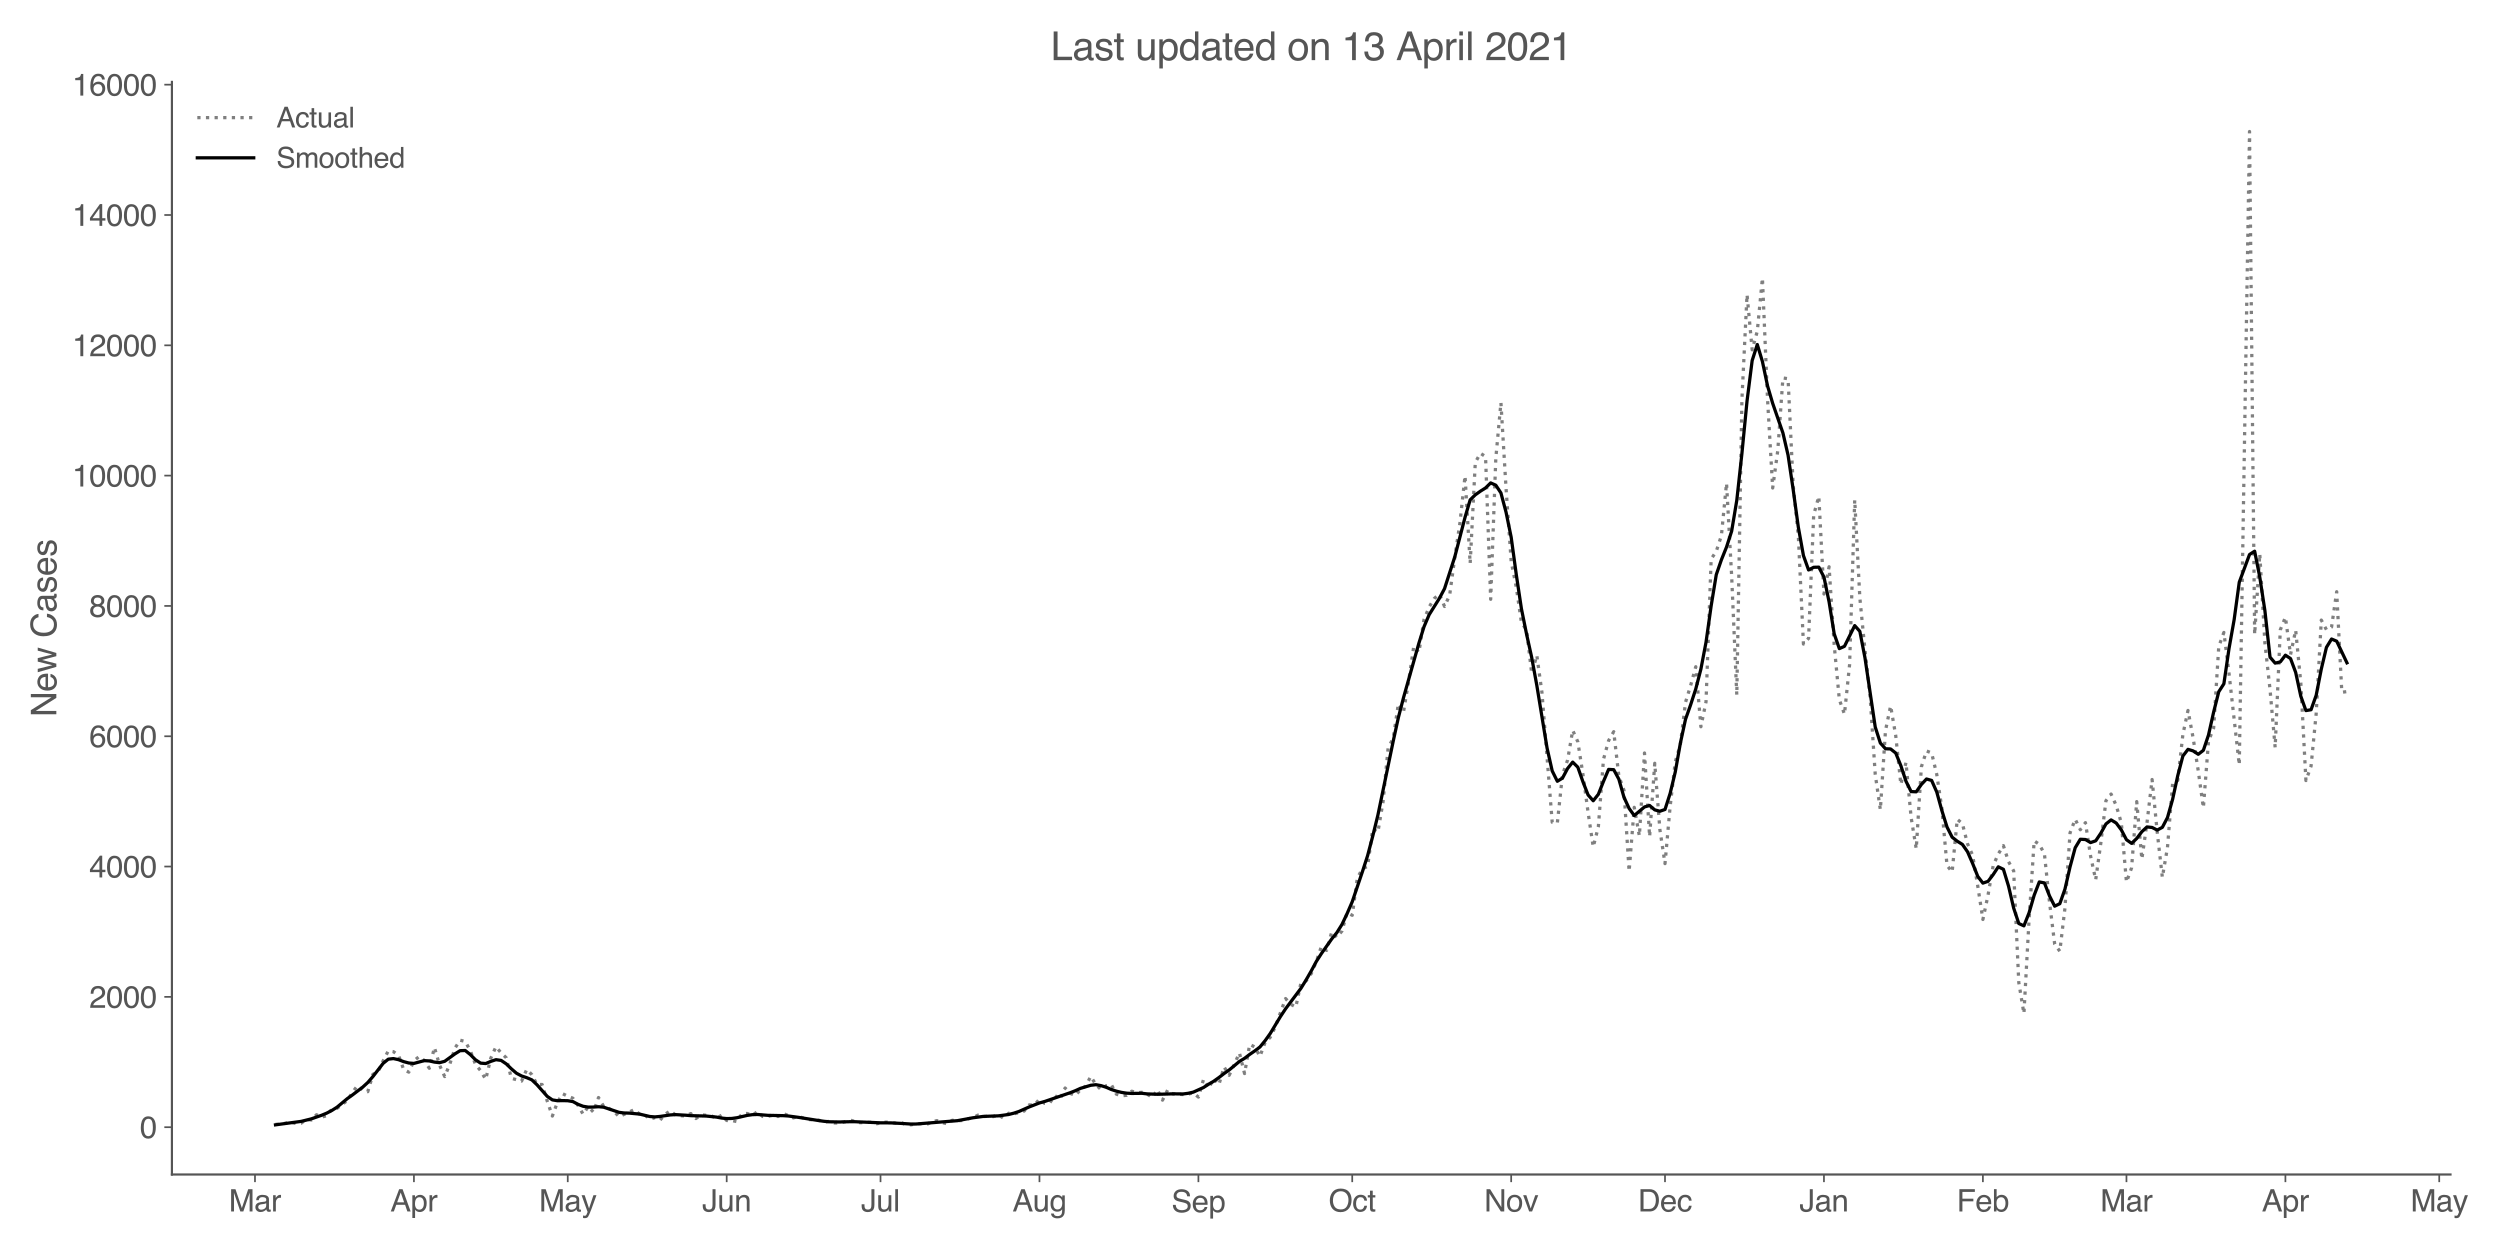 <?xml version="1.0" encoding="utf-8" standalone="no"?>
<!DOCTYPE svg PUBLIC "-//W3C//DTD SVG 1.1//EN"
  "http://www.w3.org/Graphics/SVG/1.1/DTD/svg11.dtd">
<svg height="576pt" version="1.1" viewBox="0 0 1152 576" width="1152pt" xmlns="http://www.w3.org/2000/svg" xmlns:xlink="http://www.w3.org/1999/xlink">
 <defs>
  <style type="text/css">*{stroke-linecap:butt;stroke-linejoin:round;}</style>
 </defs>
 <g id="figure_1">
  <g id="patch_1">
   <path d="M 0 576 
L 1152 576 
L 1152 0 
L 0 0 
z
" style="fill:#ffffff;"/>
  </g>
  <g id="axes_1">
   <g id="patch_2">
    <path d="M 79.22 541.212 
L 1129.195 541.212 
L 1129.195 37.72 
L 79.22 37.72 
z
" style="fill:#ffffff;"/>
   </g>
   <g id="matplotlib.axis_1">
    <g id="xtick_1">
     <g id="line2d_1">
      <defs>
       <path d="M 0 0 
L 0 3.5 
" id="md1c858dc4e" style="stroke:#555555;stroke-width:0.8;"/>
      </defs>
      <g>
       <use style="fill:#555555;stroke:#555555;stroke-width:0.8;" x="117.495" xlink:href="#md1c858dc4e" y="541.212"/>
      </g>
     </g>
     <g id="text_1">
      <!-- Mar -->
      <g style="fill:#555555;" transform="translate(105.441 558.255)scale(0.14 -0.14)">
       <defs>
        <path d="M 472 4591 
L 1363 4591 
L 2681 709 
L 3991 4591 
L 4872 4591 
L 4872 0 
L 4281 0 
L 4281 2709 
Q 4281 2850 4287 3175 
Q 4294 3500 4294 3872 
L 2984 0 
L 2369 0 
L 1050 3872 
L 1050 3731 
Q 1050 3563 1058 3217 
Q 1066 2872 1066 2709 
L 1066 0 
L 472 0 
L 472 4591 
z
" id="Helvetica-4d" transform="scale(0.016)"/>
        <path d="M 844 891 
Q 844 647 1022 506 
Q 1200 366 1444 366 
Q 1741 366 2019 503 
Q 2488 731 2488 1250 
L 2488 1703 
Q 2384 1638 2221 1594 
Q 2059 1550 1903 1531 
L 1563 1488 
Q 1256 1447 1103 1359 
Q 844 1213 844 891 
z
M 2206 2028 
Q 2400 2053 2466 2191 
Q 2503 2266 2503 2406 
Q 2503 2694 2298 2823 
Q 2094 2953 1713 2953 
Q 1272 2953 1088 2716 
Q 984 2584 953 2325 
L 428 2325 
Q 444 2944 830 3186 
Q 1216 3428 1725 3428 
Q 2316 3428 2684 3203 
Q 3050 2978 3050 2503 
L 3050 575 
Q 3050 488 3086 434 
Q 3122 381 3238 381 
Q 3275 381 3322 386 
Q 3369 391 3422 400 
L 3422 -16 
Q 3291 -53 3222 -62 
Q 3153 -72 3034 -72 
Q 2744 -72 2613 134 
Q 2544 244 2516 444 
Q 2344 219 2022 53 
Q 1700 -113 1313 -113 
Q 847 -113 551 170 
Q 256 453 256 878 
Q 256 1344 547 1600 
Q 838 1856 1309 1916 
L 2206 2028 
z
M 1741 3428 
L 1741 3428 
z
" id="Helvetica-61" transform="scale(0.016)"/>
        <path d="M 428 3347 
L 963 3347 
L 963 2769 
Q 1028 2938 1284 3180 
Q 1541 3422 1875 3422 
Q 1891 3422 1928 3419 
Q 1966 3416 2056 3406 
L 2056 2813 
Q 2006 2822 1964 2825 
Q 1922 2828 1872 2828 
Q 1447 2828 1219 2554 
Q 991 2281 991 1925 
L 991 0 
L 428 0 
L 428 3347 
z
" id="Helvetica-72" transform="scale(0.016)"/>
       </defs>
       <use xlink:href="#Helvetica-4d"/>
       <use x="83.301" xlink:href="#Helvetica-61"/>
       <use x="138.916" xlink:href="#Helvetica-72"/>
      </g>
     </g>
    </g>
    <g id="xtick_2">
     <g id="line2d_2">
      <g>
       <use style="fill:#555555;stroke:#555555;stroke-width:0.8;" x="190.738" xlink:href="#md1c858dc4e" y="541.212"/>
      </g>
     </g>
     <g id="text_2">
      <!-- Apr -->
      <g style="fill:#555555;" transform="translate(179.846 558.255)scale(0.14 -0.14)">
       <defs>
        <path d="M 2844 1881 
L 2147 3909 
L 1406 1881 
L 2844 1881 
z
M 1822 4591 
L 2525 4591 
L 4191 0 
L 3509 0 
L 3044 1375 
L 1228 1375 
L 731 0 
L 94 0 
L 1822 4591 
z
" id="Helvetica-41" transform="scale(0.016)"/>
        <path d="M 1825 378 
Q 2219 378 2480 708 
Q 2741 1038 2741 1694 
Q 2741 2094 2625 2381 
Q 2406 2934 1825 2934 
Q 1241 2934 1025 2350 
Q 909 2038 909 1556 
Q 909 1169 1025 897 
Q 1244 378 1825 378 
z
M 369 3331 
L 916 3331 
L 916 2888 
Q 1084 3116 1284 3241 
Q 1569 3428 1953 3428 
Q 2522 3428 2919 2992 
Q 3316 2556 3316 1747 
Q 3316 653 2744 184 
Q 2381 -113 1900 -113 
Q 1522 -113 1266 53 
Q 1116 147 931 375 
L 931 -1334 
L 369 -1334 
L 369 3331 
z
" id="Helvetica-70" transform="scale(0.016)"/>
       </defs>
       <use xlink:href="#Helvetica-41"/>
       <use x="66.699" xlink:href="#Helvetica-70"/>
       <use x="122.314" xlink:href="#Helvetica-72"/>
      </g>
     </g>
    </g>
    <g id="xtick_3">
     <g id="line2d_3">
      <g>
       <use style="fill:#555555;stroke:#555555;stroke-width:0.8;" x="261.619" xlink:href="#md1c858dc4e" y="541.212"/>
      </g>
     </g>
     <g id="text_3">
      <!-- May -->
      <g style="fill:#555555;" transform="translate(248.395 558.255)scale(0.14 -0.14)">
       <defs>
        <path d="M 2503 3347 
L 3125 3347 
Q 3006 3025 2597 1878 
Q 2291 1016 2084 472 
Q 1597 -809 1397 -1090 
Q 1197 -1372 709 -1372 
Q 591 -1372 527 -1362 
Q 463 -1353 369 -1328 
L 369 -816 
Q 516 -856 581 -865 
Q 647 -875 697 -875 
Q 853 -875 926 -823 
Q 1000 -772 1050 -697 
Q 1066 -672 1162 -440 
Q 1259 -209 1303 -97 
L 66 3347 
L 703 3347 
L 1600 622 
L 2503 3347 
z
M 1597 3428 
L 1597 3428 
z
" id="Helvetica-79" transform="scale(0.016)"/>
       </defs>
       <use xlink:href="#Helvetica-4d"/>
       <use x="83.301" xlink:href="#Helvetica-61"/>
       <use x="138.916" xlink:href="#Helvetica-79"/>
      </g>
     </g>
    </g>
    <g id="xtick_4">
     <g id="line2d_4">
      <g>
       <use style="fill:#555555;stroke:#555555;stroke-width:0.8;" x="334.862" xlink:href="#md1c858dc4e" y="541.212"/>
      </g>
     </g>
     <g id="text_4">
      <!-- Jun -->
      <g style="fill:#555555;" transform="translate(323.577 558.255)scale(0.14 -0.14)">
       <defs>
        <path d="M 2741 1369 
Q 2741 788 2569 466 
Q 2250 -122 1356 -122 
Q 841 -122 475 158 
Q 109 438 109 1153 
L 109 1481 
L 694 1481 
L 694 1153 
Q 694 778 861 589 
Q 1028 400 1381 400 
Q 1878 400 2031 741 
Q 2125 950 2125 1531 
L 2125 4591 
L 2741 4591 
L 2741 1369 
z
" id="Helvetica-4a" transform="scale(0.016)"/>
        <path d="M 975 3347 
L 975 1125 
Q 975 869 1056 706 
Q 1206 406 1616 406 
Q 2203 406 2416 931 
Q 2531 1213 2531 1703 
L 2531 3347 
L 3094 3347 
L 3094 0 
L 2563 0 
L 2569 494 
Q 2459 303 2297 172 
Q 1975 -91 1516 -91 
Q 800 -91 541 388 
Q 400 644 400 1072 
L 400 3347 
L 975 3347 
z
M 1747 3428 
L 1747 3428 
z
" id="Helvetica-75" transform="scale(0.016)"/>
        <path d="M 413 3347 
L 947 3347 
L 947 2872 
Q 1184 3166 1450 3294 
Q 1716 3422 2041 3422 
Q 2753 3422 3003 2925 
Q 3141 2653 3141 2147 
L 3141 0 
L 2569 0 
L 2569 2109 
Q 2569 2416 2478 2603 
Q 2328 2916 1934 2916 
Q 1734 2916 1606 2875 
Q 1375 2806 1200 2600 
Q 1059 2434 1017 2257 
Q 975 2081 975 1753 
L 975 0 
L 413 0 
L 413 3347 
z
M 1734 3428 
L 1734 3428 
z
" id="Helvetica-6e" transform="scale(0.016)"/>
       </defs>
       <use xlink:href="#Helvetica-4a"/>
       <use x="50" xlink:href="#Helvetica-75"/>
       <use x="105.615" xlink:href="#Helvetica-6e"/>
      </g>
     </g>
    </g>
    <g id="xtick_5">
     <g id="line2d_5">
      <g>
       <use style="fill:#555555;stroke:#555555;stroke-width:0.8;" x="405.742" xlink:href="#md1c858dc4e" y="541.212"/>
      </g>
     </g>
     <g id="text_5">
      <!-- Jul -->
      <g style="fill:#555555;" transform="translate(396.794 558.255)scale(0.14 -0.14)">
       <defs>
        <path d="M 428 4591 
L 991 4591 
L 991 0 
L 428 0 
L 428 4591 
z
" id="Helvetica-6c" transform="scale(0.016)"/>
       </defs>
       <use xlink:href="#Helvetica-4a"/>
       <use x="50" xlink:href="#Helvetica-75"/>
       <use x="105.615" xlink:href="#Helvetica-6c"/>
      </g>
     </g>
    </g>
    <g id="xtick_6">
     <g id="line2d_6">
      <g>
       <use style="fill:#555555;stroke:#555555;stroke-width:0.8;" x="478.985" xlink:href="#md1c858dc4e" y="541.212"/>
      </g>
     </g>
     <g id="text_6">
      <!-- Aug -->
      <g style="fill:#555555;" transform="translate(466.531 558.255)scale(0.14 -0.14)">
       <defs>
        <path d="M 1594 3406 
Q 1988 3406 2281 3213 
Q 2441 3103 2606 2894 
L 2606 3316 
L 3125 3316 
L 3125 272 
Q 3125 -366 2938 -734 
Q 2588 -1416 1616 -1416 
Q 1075 -1416 706 -1173 
Q 338 -931 294 -416 
L 866 -416 
Q 906 -641 1028 -763 
Q 1219 -950 1628 -950 
Q 2275 -950 2475 -494 
Q 2594 -225 2584 466 
Q 2416 209 2178 84 
Q 1941 -41 1550 -41 
Q 1006 -41 598 345 
Q 191 731 191 1622 
Q 191 2463 602 2934 
Q 1013 3406 1594 3406 
z
M 2606 1688 
Q 2606 2309 2350 2609 
Q 2094 2909 1697 2909 
Q 1103 2909 884 2353 
Q 769 2056 769 1575 
Q 769 1009 998 714 
Q 1228 419 1616 419 
Q 2222 419 2469 966 
Q 2606 1275 2606 1688 
z
M 1659 3428 
L 1659 3428 
z
" id="Helvetica-67" transform="scale(0.016)"/>
       </defs>
       <use xlink:href="#Helvetica-41"/>
       <use x="66.699" xlink:href="#Helvetica-75"/>
       <use x="122.314" xlink:href="#Helvetica-67"/>
      </g>
     </g>
    </g>
    <g id="xtick_7">
     <g id="line2d_7">
      <g>
       <use style="fill:#555555;stroke:#555555;stroke-width:0.8;" x="552.228" xlink:href="#md1c858dc4e" y="541.212"/>
      </g>
     </g>
     <g id="text_7">
      <!-- Sep -->
      <g style="fill:#555555;" transform="translate(539.774 558.529)scale(0.14 -0.14)">
       <defs>
        <path d="M 894 1481 
Q 916 1091 1078 847 
Q 1388 391 2169 391 
Q 2519 391 2806 491 
Q 3363 684 3363 1184 
Q 3363 1559 3128 1719 
Q 2891 1875 2384 1991 
L 1763 2131 
Q 1153 2269 900 2434 
Q 463 2722 463 3294 
Q 463 3913 891 4309 
Q 1319 4706 2103 4706 
Q 2825 4706 3329 4357 
Q 3834 4009 3834 3244 
L 3250 3244 
Q 3203 3613 3050 3809 
Q 2766 4169 2084 4169 
Q 1534 4169 1293 3937 
Q 1053 3706 1053 3400 
Q 1053 3063 1334 2906 
Q 1519 2806 2169 2656 
L 2813 2509 
Q 3278 2403 3531 2219 
Q 3969 1897 3969 1284 
Q 3969 522 3414 194 
Q 2859 -134 2125 -134 
Q 1269 -134 784 303 
Q 300 738 309 1481 
L 894 1481 
z
M 2150 4716 
L 2150 4716 
z
" id="Helvetica-53" transform="scale(0.016)"/>
        <path d="M 1806 3422 
Q 2163 3422 2497 3255 
Q 2831 3088 3006 2822 
Q 3175 2569 3231 2231 
Q 3281 2000 3281 1494 
L 828 1494 
Q 844 984 1069 676 
Q 1294 369 1766 369 
Q 2206 369 2469 659 
Q 2619 828 2681 1050 
L 3234 1050 
Q 3213 866 3089 639 
Q 2966 413 2813 269 
Q 2556 19 2178 -69 
Q 1975 -119 1719 -119 
Q 1094 -119 659 336 
Q 225 791 225 1609 
Q 225 2416 662 2919 
Q 1100 3422 1806 3422 
z
M 2703 1941 
Q 2669 2306 2544 2525 
Q 2313 2931 1772 2931 
Q 1384 2931 1121 2651 
Q 859 2372 844 1941 
L 2703 1941 
z
M 1753 3428 
L 1753 3428 
z
" id="Helvetica-65" transform="scale(0.016)"/>
       </defs>
       <use xlink:href="#Helvetica-53"/>
       <use x="66.699" xlink:href="#Helvetica-65"/>
       <use x="122.314" xlink:href="#Helvetica-70"/>
      </g>
     </g>
    </g>
    <g id="xtick_8">
     <g id="line2d_8">
      <g>
       <use style="fill:#555555;stroke:#555555;stroke-width:0.8;" x="623.109" xlink:href="#md1c858dc4e" y="541.212"/>
      </g>
     </g>
     <g id="text_8">
      <!-- Oct -->
      <g style="fill:#555555;" transform="translate(612.219 558.255)scale(0.14 -0.14)">
       <defs>
        <path d="M 2469 4716 
Q 3684 4716 4269 3934 
Q 4725 3325 4725 2375 
Q 4725 1347 4203 666 
Q 3591 -134 2456 -134 
Q 1397 -134 791 566 
Q 250 1241 250 2272 
Q 250 3203 713 3866 
Q 1306 4716 2469 4716 
z
M 2531 422 
Q 3353 422 3720 1011 
Q 4088 1600 4088 2366 
Q 4088 3175 3664 3669 
Q 3241 4163 2506 4163 
Q 1794 4163 1344 3673 
Q 894 3184 894 2231 
Q 894 1469 1280 945 
Q 1666 422 2531 422 
z
M 2488 4716 
L 2488 4716 
z
" id="Helvetica-4f" transform="scale(0.016)"/>
        <path d="M 1703 3444 
Q 2269 3444 2623 3169 
Q 2978 2894 3050 2222 
L 2503 2222 
Q 2453 2531 2275 2736 
Q 2097 2941 1703 2941 
Q 1166 2941 934 2416 
Q 784 2075 784 1575 
Q 784 1072 996 728 
Q 1209 384 1666 384 
Q 2016 384 2220 598 
Q 2425 813 2503 1184 
L 3050 1184 
Q 2956 519 2581 211 
Q 2206 -97 1622 -97 
Q 966 -97 575 383 
Q 184 863 184 1581 
Q 184 2463 612 2953 
Q 1041 3444 1703 3444 
z
M 1616 3428 
L 1616 3428 
z
" id="Helvetica-63" transform="scale(0.016)"/>
        <path d="M 525 4281 
L 1094 4281 
L 1094 3347 
L 1628 3347 
L 1628 2888 
L 1094 2888 
L 1094 703 
Q 1094 528 1213 469 
Q 1278 434 1431 434 
Q 1472 434 1519 436 
Q 1566 438 1628 444 
L 1628 0 
Q 1531 -28 1426 -40 
Q 1322 -53 1200 -53 
Q 806 -53 665 148 
Q 525 350 525 672 
L 525 2888 
L 72 2888 
L 72 3347 
L 525 3347 
L 525 4281 
z
" id="Helvetica-74" transform="scale(0.016)"/>
       </defs>
       <use xlink:href="#Helvetica-4f"/>
       <use x="77.783" xlink:href="#Helvetica-63"/>
       <use x="127.783" xlink:href="#Helvetica-74"/>
      </g>
     </g>
    </g>
    <g id="xtick_9">
     <g id="line2d_9">
      <g>
       <use style="fill:#555555;stroke:#555555;stroke-width:0.8;" x="696.352" xlink:href="#md1c858dc4e" y="541.212"/>
      </g>
     </g>
     <g id="text_9">
      <!-- Nov -->
      <g style="fill:#555555;" transform="translate(683.904 558.255)scale(0.14 -0.14)">
       <defs>
        <path d="M 488 4591 
L 1222 4591 
L 3541 872 
L 3541 4591 
L 4131 4591 
L 4131 0 
L 3434 0 
L 1081 3716 
L 1081 0 
L 488 0 
L 488 4591 
z
M 2269 4591 
L 2269 4591 
z
" id="Helvetica-4e" transform="scale(0.016)"/>
        <path d="M 1741 363 
Q 2300 363 2508 786 
Q 2716 1209 2716 1728 
Q 2716 2197 2566 2491 
Q 2328 2953 1747 2953 
Q 1231 2953 997 2559 
Q 763 2166 763 1609 
Q 763 1075 997 719 
Q 1231 363 1741 363 
z
M 1763 3444 
Q 2409 3444 2856 3012 
Q 3303 2581 3303 1744 
Q 3303 934 2909 406 
Q 2516 -122 1688 -122 
Q 997 -122 590 345 
Q 184 813 184 1600 
Q 184 2444 612 2944 
Q 1041 3444 1763 3444 
z
M 1744 3428 
L 1744 3428 
z
" id="Helvetica-6f" transform="scale(0.016)"/>
        <path d="M 688 3347 
L 1581 622 
L 2516 3347 
L 3131 3347 
L 1869 0 
L 1269 0 
L 34 3347 
L 688 3347 
z
" id="Helvetica-76" transform="scale(0.016)"/>
       </defs>
       <use xlink:href="#Helvetica-4e"/>
       <use x="72.217" xlink:href="#Helvetica-6f"/>
       <use x="127.832" xlink:href="#Helvetica-76"/>
      </g>
     </g>
    </g>
    <g id="xtick_10">
     <g id="line2d_10">
      <g>
       <use style="fill:#555555;stroke:#555555;stroke-width:0.8;" x="767.232" xlink:href="#md1c858dc4e" y="541.212"/>
      </g>
     </g>
     <g id="text_10">
      <!-- Dec -->
      <g style="fill:#555555;" transform="translate(754.784 558.255)scale(0.14 -0.14)">
       <defs>
        <path d="M 2250 531 
Q 2566 531 2769 597 
Q 3131 719 3363 1066 
Q 3547 1344 3628 1778 
Q 3675 2038 3675 2259 
Q 3675 3113 3336 3584 
Q 2997 4056 2244 4056 
L 1141 4056 
L 1141 531 
L 2250 531 
z
M 516 4591 
L 2375 4591 
Q 3322 4591 3844 3919 
Q 4309 3313 4309 2366 
Q 4309 1634 4034 1044 
Q 3550 0 2369 0 
L 516 0 
L 516 4591 
z
" id="Helvetica-44" transform="scale(0.016)"/>
       </defs>
       <use xlink:href="#Helvetica-44"/>
       <use x="72.217" xlink:href="#Helvetica-65"/>
       <use x="127.832" xlink:href="#Helvetica-63"/>
      </g>
     </g>
    </g>
    <g id="xtick_11">
     <g id="line2d_11">
      <g>
       <use style="fill:#555555;stroke:#555555;stroke-width:0.8;" x="840.475" xlink:href="#md1c858dc4e" y="541.212"/>
      </g>
     </g>
     <g id="text_11">
      <!-- Jan -->
      <g style="fill:#555555;" transform="translate(829.19 558.255)scale(0.14 -0.14)">
       <use xlink:href="#Helvetica-4a"/>
       <use x="50" xlink:href="#Helvetica-61"/>
       <use x="105.615" xlink:href="#Helvetica-6e"/>
      </g>
     </g>
    </g>
    <g id="xtick_12">
     <g id="line2d_12">
      <g>
       <use style="fill:#555555;stroke:#555555;stroke-width:0.8;" x="913.718" xlink:href="#md1c858dc4e" y="541.212"/>
      </g>
     </g>
     <g id="text_12">
      <!-- Feb -->
      <g style="fill:#555555;" transform="translate(901.658 558.255)scale(0.14 -0.14)">
       <defs>
        <path d="M 547 4591 
L 3731 4591 
L 3731 4028 
L 1169 4028 
L 1169 2634 
L 3422 2634 
L 3422 2088 
L 1169 2088 
L 1169 0 
L 547 0 
L 547 4591 
z
" id="Helvetica-46" transform="scale(0.016)"/>
        <path d="M 369 4606 
L 916 4606 
L 916 2941 
Q 1100 3181 1356 3307 
Q 1613 3434 1913 3434 
Q 2538 3434 2927 3004 
Q 3316 2575 3316 1738 
Q 3316 944 2931 419 
Q 2547 -106 1866 -106 
Q 1484 -106 1222 78 
Q 1066 188 888 428 
L 888 0 
L 369 0 
L 369 4606 
z
M 1831 391 
Q 2288 391 2514 753 
Q 2741 1116 2741 1709 
Q 2741 2238 2514 2584 
Q 2288 2931 1847 2931 
Q 1463 2931 1173 2647 
Q 884 2363 884 1709 
Q 884 1238 1003 944 
Q 1225 391 1831 391 
z
" id="Helvetica-62" transform="scale(0.016)"/>
       </defs>
       <use xlink:href="#Helvetica-46"/>
       <use x="61.084" xlink:href="#Helvetica-65"/>
       <use x="116.699" xlink:href="#Helvetica-62"/>
      </g>
     </g>
    </g>
    <g id="xtick_13">
     <g id="line2d_13">
      <g>
       <use style="fill:#555555;stroke:#555555;stroke-width:0.8;" x="979.873" xlink:href="#md1c858dc4e" y="541.212"/>
      </g>
     </g>
     <g id="text_13">
      <!-- Mar -->
      <g style="fill:#555555;" transform="translate(967.819 558.255)scale(0.14 -0.14)">
       <use xlink:href="#Helvetica-4d"/>
       <use x="83.301" xlink:href="#Helvetica-61"/>
       <use x="138.916" xlink:href="#Helvetica-72"/>
      </g>
     </g>
    </g>
    <g id="xtick_14">
     <g id="line2d_14">
      <g>
       <use style="fill:#555555;stroke:#555555;stroke-width:0.8;" x="1053.117" xlink:href="#md1c858dc4e" y="541.212"/>
      </g>
     </g>
     <g id="text_14">
      <!-- Apr -->
      <g style="fill:#555555;" transform="translate(1042.224 558.255)scale(0.14 -0.14)">
       <use xlink:href="#Helvetica-41"/>
       <use x="66.699" xlink:href="#Helvetica-70"/>
       <use x="122.314" xlink:href="#Helvetica-72"/>
      </g>
     </g>
    </g>
    <g id="xtick_15">
     <g id="line2d_15">
      <g>
       <use style="fill:#555555;stroke:#555555;stroke-width:0.8;" x="1123.997" xlink:href="#md1c858dc4e" y="541.212"/>
      </g>
     </g>
     <g id="text_15">
      <!-- May -->
      <g style="fill:#555555;" transform="translate(1110.773 558.255)scale(0.14 -0.14)">
       <use xlink:href="#Helvetica-4d"/>
       <use x="83.301" xlink:href="#Helvetica-61"/>
       <use x="138.916" xlink:href="#Helvetica-79"/>
      </g>
     </g>
    </g>
   </g>
   <g id="matplotlib.axis_2">
    <g id="ytick_1">
     <g id="line2d_16">
      <defs>
       <path d="M 0 0 
L -3.5 0 
" id="m774359eb61" style="stroke:#555555;stroke-width:0.8;"/>
      </defs>
      <g>
       <use style="fill:#555555;stroke:#555555;stroke-width:0.8;" x="79.22" xlink:href="#m774359eb61" y="519.407"/>
      </g>
     </g>
     <g id="text_16">
      <!-- 0 -->
      <g style="fill:#555555;" transform="translate(64.435 524.429)scale(0.14 -0.14)">
       <defs>
        <path d="M 1731 4475 
Q 2600 4475 2988 3759 
Q 3288 3206 3288 2244 
Q 3288 1331 3016 734 
Q 2622 -122 1728 -122 
Q 922 -122 528 578 
Q 200 1163 200 2147 
Q 200 2909 397 3456 
Q 766 4475 1731 4475 
z
M 1725 391 
Q 2163 391 2422 778 
Q 2681 1166 2681 2222 
Q 2681 2984 2493 3476 
Q 2306 3969 1766 3969 
Q 1269 3969 1039 3501 
Q 809 3034 809 2125 
Q 809 1441 956 1025 
Q 1181 391 1725 391 
z
" id="Helvetica-30" transform="scale(0.016)"/>
       </defs>
       <use xlink:href="#Helvetica-30"/>
      </g>
     </g>
    </g>
    <g id="ytick_2">
     <g id="line2d_17">
      <g>
       <use style="fill:#555555;stroke:#555555;stroke-width:0.8;" x="79.22" xlink:href="#m774359eb61" y="459.359"/>
      </g>
     </g>
     <g id="text_17">
      <!-- 2000 -->
      <g style="fill:#555555;" transform="translate(41.079 464.38)scale(0.14 -0.14)">
       <defs>
        <path d="M 200 0 
Q 231 578 439 1006 
Q 647 1434 1250 1784 
L 1850 2131 
Q 2253 2366 2416 2531 
Q 2672 2791 2672 3125 
Q 2672 3516 2437 3745 
Q 2203 3975 1813 3975 
Q 1234 3975 1013 3538 
Q 894 3303 881 2888 
L 309 2888 
Q 319 3472 525 3841 
Q 891 4491 1816 4491 
Q 2584 4491 2939 4075 
Q 3294 3659 3294 3150 
Q 3294 2613 2916 2231 
Q 2697 2009 2131 1694 
L 1703 1456 
Q 1397 1288 1222 1134 
Q 909 863 828 531 
L 3272 531 
L 3272 0 
L 200 0 
z
" id="Helvetica-32" transform="scale(0.016)"/>
       </defs>
       <use xlink:href="#Helvetica-32"/>
       <use x="55.615" xlink:href="#Helvetica-30"/>
       <use x="111.23" xlink:href="#Helvetica-30"/>
       <use x="166.846" xlink:href="#Helvetica-30"/>
      </g>
     </g>
    </g>
    <g id="ytick_3">
     <g id="line2d_18">
      <g>
       <use style="fill:#555555;stroke:#555555;stroke-width:0.8;" x="79.22" xlink:href="#m774359eb61" y="399.31"/>
      </g>
     </g>
     <g id="text_18">
      <!-- 4000 -->
      <g style="fill:#555555;" transform="translate(41.079 404.332)scale(0.14 -0.14)">
       <defs>
        <path d="M 2116 1584 
L 2116 3613 
L 681 1584 
L 2116 1584 
z
M 2125 0 
L 2125 1094 
L 163 1094 
L 163 1644 
L 2213 4488 
L 2688 4488 
L 2688 1584 
L 3347 1584 
L 3347 1094 
L 2688 1094 
L 2688 0 
L 2125 0 
z
" id="Helvetica-34" transform="scale(0.016)"/>
       </defs>
       <use xlink:href="#Helvetica-34"/>
       <use x="55.615" xlink:href="#Helvetica-30"/>
       <use x="111.23" xlink:href="#Helvetica-30"/>
       <use x="166.846" xlink:href="#Helvetica-30"/>
      </g>
     </g>
    </g>
    <g id="ytick_4">
     <g id="line2d_19">
      <g>
       <use style="fill:#555555;stroke:#555555;stroke-width:0.8;" x="79.22" xlink:href="#m774359eb61" y="339.262"/>
      </g>
     </g>
     <g id="text_19">
      <!-- 6000 -->
      <g style="fill:#555555;" transform="translate(41.079 344.283)scale(0.14 -0.14)">
       <defs>
        <path d="M 1872 4494 
Q 2622 4494 2917 4105 
Q 3213 3716 3213 3303 
L 2656 3303 
Q 2606 3569 2497 3719 
Q 2294 4000 1881 4000 
Q 1409 4000 1131 3564 
Q 853 3128 822 2316 
Q 1016 2600 1309 2741 
Q 1578 2866 1909 2866 
Q 2472 2866 2890 2506 
Q 3309 2147 3309 1434 
Q 3309 825 2912 354 
Q 2516 -116 1781 -116 
Q 1153 -116 697 361 
Q 241 838 241 1966 
Q 241 2800 444 3381 
Q 834 4494 1872 4494 
z
M 1831 384 
Q 2275 384 2495 682 
Q 2716 981 2716 1388 
Q 2716 1731 2519 2042 
Q 2322 2353 1803 2353 
Q 1441 2353 1167 2112 
Q 894 1872 894 1388 
Q 894 963 1142 673 
Q 1391 384 1831 384 
z
" id="Helvetica-36" transform="scale(0.016)"/>
       </defs>
       <use xlink:href="#Helvetica-36"/>
       <use x="55.615" xlink:href="#Helvetica-30"/>
       <use x="111.23" xlink:href="#Helvetica-30"/>
       <use x="166.846" xlink:href="#Helvetica-30"/>
      </g>
     </g>
    </g>
    <g id="ytick_5">
     <g id="line2d_20">
      <g>
       <use style="fill:#555555;stroke:#555555;stroke-width:0.8;" x="79.22" xlink:href="#m774359eb61" y="279.213"/>
      </g>
     </g>
     <g id="text_20">
      <!-- 8000 -->
      <g style="fill:#555555;" transform="translate(41.079 284.234)scale(0.14 -0.14)">
       <defs>
        <path d="M 1741 2600 
Q 2113 2600 2322 2808 
Q 2531 3016 2531 3303 
Q 2531 3553 2331 3762 
Q 2131 3972 1722 3972 
Q 1316 3972 1134 3762 
Q 953 3553 953 3272 
Q 953 2956 1187 2778 
Q 1422 2600 1741 2600 
z
M 1775 384 
Q 2166 384 2423 595 
Q 2681 806 2681 1225 
Q 2681 1659 2415 1884 
Q 2150 2109 1734 2109 
Q 1331 2109 1076 1879 
Q 822 1650 822 1244 
Q 822 894 1055 639 
Q 1288 384 1775 384 
z
M 975 2384 
Q 741 2484 609 2619 
Q 363 2869 363 3269 
Q 363 3769 725 4128 
Q 1088 4488 1753 4488 
Q 2397 4488 2762 4148 
Q 3128 3809 3128 3356 
Q 3128 2938 2916 2678 
Q 2797 2531 2547 2391 
Q 2825 2263 2984 2097 
Q 3281 1784 3281 1284 
Q 3281 694 2884 283 
Q 2488 -128 1763 -128 
Q 1109 -128 657 226 
Q 206 581 206 1256 
Q 206 1653 400 1942 
Q 594 2231 975 2384 
z
" id="Helvetica-38" transform="scale(0.016)"/>
       </defs>
       <use xlink:href="#Helvetica-38"/>
       <use x="55.615" xlink:href="#Helvetica-30"/>
       <use x="111.23" xlink:href="#Helvetica-30"/>
       <use x="166.846" xlink:href="#Helvetica-30"/>
      </g>
     </g>
    </g>
    <g id="ytick_6">
     <g id="line2d_21">
      <g>
       <use style="fill:#555555;stroke:#555555;stroke-width:0.8;" x="79.22" xlink:href="#m774359eb61" y="219.164"/>
      </g>
     </g>
     <g id="text_21">
      <!-- 10000 -->
      <g style="fill:#555555;" transform="translate(33.293 224.186)scale(0.14 -0.14)">
       <defs>
        <path d="M 613 3169 
L 613 3600 
Q 1222 3659 1462 3798 
Q 1703 3938 1822 4456 
L 2266 4456 
L 2266 0 
L 1666 0 
L 1666 3169 
L 613 3169 
z
" id="Helvetica-31" transform="scale(0.016)"/>
       </defs>
       <use xlink:href="#Helvetica-31"/>
       <use x="55.615" xlink:href="#Helvetica-30"/>
       <use x="111.23" xlink:href="#Helvetica-30"/>
       <use x="166.846" xlink:href="#Helvetica-30"/>
       <use x="222.461" xlink:href="#Helvetica-30"/>
      </g>
     </g>
    </g>
    <g id="ytick_7">
     <g id="line2d_22">
      <g>
       <use style="fill:#555555;stroke:#555555;stroke-width:0.8;" x="79.22" xlink:href="#m774359eb61" y="159.116"/>
      </g>
     </g>
     <g id="text_22">
      <!-- 12000 -->
      <g style="fill:#555555;" transform="translate(33.293 164.137)scale(0.14 -0.14)">
       <use xlink:href="#Helvetica-31"/>
       <use x="55.615" xlink:href="#Helvetica-32"/>
       <use x="111.23" xlink:href="#Helvetica-30"/>
       <use x="166.846" xlink:href="#Helvetica-30"/>
       <use x="222.461" xlink:href="#Helvetica-30"/>
      </g>
     </g>
    </g>
    <g id="ytick_8">
     <g id="line2d_23">
      <g>
       <use style="fill:#555555;stroke:#555555;stroke-width:0.8;" x="79.22" xlink:href="#m774359eb61" y="99.067"/>
      </g>
     </g>
     <g id="text_23">
      <!-- 14000 -->
      <g style="fill:#555555;" transform="translate(33.293 104.089)scale(0.14 -0.14)">
       <use xlink:href="#Helvetica-31"/>
       <use x="55.615" xlink:href="#Helvetica-34"/>
       <use x="111.23" xlink:href="#Helvetica-30"/>
       <use x="166.846" xlink:href="#Helvetica-30"/>
       <use x="222.461" xlink:href="#Helvetica-30"/>
      </g>
     </g>
    </g>
    <g id="ytick_9">
     <g id="line2d_24">
      <g>
       <use style="fill:#555555;stroke:#555555;stroke-width:0.8;" x="79.22" xlink:href="#m774359eb61" y="39.019"/>
      </g>
     </g>
     <g id="text_24">
      <!-- 16000 -->
      <g style="fill:#555555;" transform="translate(33.293 44.04)scale(0.14 -0.14)">
       <use xlink:href="#Helvetica-31"/>
       <use x="55.615" xlink:href="#Helvetica-36"/>
       <use x="111.23" xlink:href="#Helvetica-30"/>
       <use x="166.846" xlink:href="#Helvetica-30"/>
       <use x="222.461" xlink:href="#Helvetica-30"/>
      </g>
     </g>
    </g>
    <g id="text_25">
     <!-- New Cases -->
     <g style="fill:#555555;" transform="translate(25.958 330.368)rotate(-90)scale(0.16 -0.16)">
      <defs>
       <path d="M 672 3347 
L 1316 709 
L 1969 3347 
L 2600 3347 
L 3256 725 
L 3941 3347 
L 4503 3347 
L 3531 0 
L 2947 0 
L 2266 2591 
L 1606 0 
L 1022 0 
L 56 3347 
L 672 3347 
z
" id="Helvetica-77" transform="scale(0.016)"/>
       <path id="Helvetica-20" transform="scale(0.016)"/>
       <path d="M 2422 4716 
Q 3294 4716 3775 4256 
Q 4256 3797 4309 3213 
L 3703 3213 
Q 3600 3656 3292 3915 
Q 2984 4175 2428 4175 
Q 1750 4175 1333 3698 
Q 916 3222 916 2238 
Q 916 1431 1292 929 
Q 1669 428 2416 428 
Q 3103 428 3463 956 
Q 3653 1234 3747 1688 
L 4353 1688 
Q 4272 963 3816 472 
Q 3269 -119 2341 -119 
Q 1541 -119 997 366 
Q 281 1006 281 2344 
Q 281 3359 819 4009 
Q 1400 4716 2422 4716 
z
M 2297 4716 
L 2297 4716 
z
" id="Helvetica-43" transform="scale(0.016)"/>
       <path d="M 747 1050 
Q 772 769 888 619 
Q 1100 347 1625 347 
Q 1938 347 2175 483 
Q 2413 619 2413 903 
Q 2413 1119 2222 1231 
Q 2100 1300 1741 1391 
L 1294 1503 
Q 866 1609 663 1741 
Q 300 1969 300 2372 
Q 300 2847 642 3140 
Q 984 3434 1563 3434 
Q 2319 3434 2653 2991 
Q 2863 2709 2856 2384 
L 2325 2384 
Q 2309 2575 2191 2731 
Q 1997 2953 1519 2953 
Q 1200 2953 1036 2831 
Q 872 2709 872 2509 
Q 872 2291 1088 2159 
Q 1213 2081 1456 2022 
L 1828 1931 
Q 2434 1784 2641 1647 
Q 2969 1431 2969 969 
Q 2969 522 2630 197 
Q 2291 -128 1597 -128 
Q 850 -128 539 211 
Q 228 550 206 1050 
L 747 1050 
z
M 1578 3428 
L 1578 3428 
z
" id="Helvetica-73" transform="scale(0.016)"/>
      </defs>
      <use xlink:href="#Helvetica-4e"/>
      <use x="72.217" xlink:href="#Helvetica-65"/>
      <use x="127.832" xlink:href="#Helvetica-77"/>
      <use x="200.049" xlink:href="#Helvetica-20"/>
      <use x="227.832" xlink:href="#Helvetica-43"/>
      <use x="300.049" xlink:href="#Helvetica-61"/>
      <use x="355.664" xlink:href="#Helvetica-73"/>
      <use x="405.664" xlink:href="#Helvetica-65"/>
      <use x="461.279" xlink:href="#Helvetica-73"/>
     </g>
    </g>
   </g>
   <g id="line2d_25">
    <path clip-path="url(#pf5bd62857e)" d="M 126.946 518.086 
L 129.309 518.026 
L 134.034 517.095 
L 136.397 517.726 
L 138.76 517.576 
L 141.122 515.774 
L 143.485 516.105 
L 145.848 513.673 
L 148.21 514.754 
L 150.573 514.123 
L 152.936 511.061 
L 155.298 510.7 
L 160.024 507.127 
L 162.386 503.374 
L 164.749 500.282 
L 167.112 502.203 
L 169.474 503.044 
L 171.837 495.058 
L 174.2 493.827 
L 176.562 488.813 
L 178.925 484.219 
L 181.288 484.609 
L 183.65 486.261 
L 186.013 492.866 
L 188.376 494.037 
L 190.738 488.813 
L 193.101 486.891 
L 195.464 488.602 
L 197.827 492.265 
L 200.189 482.658 
L 202.552 490.824 
L 204.915 496.078 
L 207.277 490.314 
L 209.64 482.988 
L 212.003 479.325 
L 214.365 479.895 
L 216.728 484.159 
L 219.091 490.464 
L 221.453 493.346 
L 223.816 497.37 
L 226.179 487.552 
L 228.541 482.327 
L 230.904 485.18 
L 233.267 487.401 
L 235.629 496.889 
L 240.355 498.15 
L 242.717 492.776 
L 245.08 495.208 
L 247.443 499.741 
L 249.805 499.741 
L 252.168 507.398 
L 254.531 514.273 
L 256.894 507.818 
L 259.256 503.975 
L 261.619 505.146 
L 263.982 506.047 
L 266.344 509.349 
L 268.707 513.433 
L 271.07 509.89 
L 273.432 512.442 
L 275.795 505.746 
L 278.158 509.83 
L 280.52 510.73 
L 282.883 512.051 
L 285.246 514.573 
L 292.334 511.301 
L 294.696 513.402 
L 297.059 513.733 
L 299.422 515.654 
L 301.784 515.024 
L 304.147 516.165 
L 306.51 513.463 
L 308.872 511.811 
L 311.235 513.763 
L 313.598 514.123 
L 315.96 514.243 
L 318.323 513.132 
L 320.686 515.414 
L 323.049 513.703 
L 327.774 514.123 
L 330.137 515.474 
L 332.499 513.853 
L 334.862 516.315 
L 337.225 516.345 
L 339.587 516.825 
L 341.95 513.132 
L 344.313 513.102 
L 346.675 513.913 
L 349.038 512.232 
L 351.401 514.453 
L 353.763 514.483 
L 356.126 513.883 
L 358.489 514.483 
L 360.851 513.102 
L 363.214 514.033 
L 365.577 515.114 
L 367.939 514.453 
L 370.302 515.234 
L 372.665 515.895 
L 375.027 515.955 
L 377.39 516.195 
L 379.753 517.126 
L 382.116 516.675 
L 384.478 517.456 
L 386.841 517.486 
L 389.204 516.945 
L 391.566 516.105 
L 396.292 517.336 
L 401.017 517.126 
L 403.38 517.906 
L 408.105 517.095 
L 410.468 517.156 
L 412.83 517.576 
L 415.193 517.216 
L 417.556 518.326 
L 419.918 518.296 
L 422.281 517.846 
L 424.644 517.846 
L 427.006 518.146 
L 429.369 516.975 
L 431.732 516.375 
L 434.094 517.276 
L 436.457 517.816 
L 438.82 516.225 
L 441.183 516.435 
L 443.545 516.315 
L 445.908 515.594 
L 448.271 515.084 
L 450.633 513.853 
L 452.996 514.513 
L 455.359 514.363 
L 457.721 514.513 
L 460.084 513.673 
L 462.447 515.294 
L 464.809 512.982 
L 467.172 513.252 
L 469.535 512.712 
L 471.897 511.991 
L 474.26 509.139 
L 476.623 509.259 
L 478.985 506.467 
L 481.348 508.418 
L 483.711 508.238 
L 486.073 504.846 
L 488.436 506.617 
L 490.799 501.363 
L 493.161 503.825 
L 495.524 504.816 
L 497.887 502.083 
L 500.25 500.492 
L 502.612 496.018 
L 504.975 499.771 
L 507.338 502.083 
L 509.7 500.312 
L 512.063 499.741 
L 514.426 504.185 
L 516.788 504.936 
L 519.151 504.725 
L 521.514 502.834 
L 523.876 503.524 
L 526.239 503.344 
L 528.602 504.155 
L 530.964 505.686 
L 533.327 502.173 
L 535.69 506.947 
L 538.052 502.263 
L 540.415 504.095 
L 545.14 504.365 
L 547.503 504.155 
L 549.866 503.585 
L 552.228 505.536 
L 554.591 497.37 
L 556.954 501.363 
L 559.316 497.069 
L 561.679 499.771 
L 564.042 491.635 
L 566.405 495.478 
L 568.767 490.464 
L 571.13 485.18 
L 573.493 494.697 
L 575.855 481.276 
L 578.218 482.447 
L 580.581 486.771 
L 582.943 480.376 
L 585.306 478.004 
L 587.669 473.11 
L 592.394 460.139 
L 594.757 462.751 
L 597.119 464.043 
L 599.482 452.843 
L 601.845 452.003 
L 604.207 448.64 
L 606.57 443.026 
L 608.933 436.03 
L 611.295 437.951 
L 613.658 429.485 
L 616.021 431.917 
L 618.383 429.004 
L 620.746 420.507 
L 623.109 421.768 
L 625.472 404.564 
L 627.834 400.301 
L 630.197 399.22 
L 632.56 381.926 
L 634.922 383.457 
L 637.285 369.616 
L 639.648 344.606 
L 642.01 340.132 
L 644.373 324.279 
L 646.736 328.062 
L 649.098 313.891 
L 651.461 297.888 
L 653.824 300.62 
L 656.186 285.488 
L 658.549 279.693 
L 660.912 275.79 
L 663.274 273.749 
L 665.637 279.453 
L 668 274.259 
L 670.362 256.905 
L 672.725 241.052 
L 675.088 219.284 
L 677.45 259.667 
L 679.813 213.099 
L 682.176 208.866 
L 684.539 210.397 
L 686.901 276.15 
L 689.264 211.238 
L 691.627 185.567 
L 693.989 225.049 
L 696.352 258.706 
L 698.715 270.626 
L 701.077 286.929 
L 703.44 290.232 
L 705.803 310.288 
L 708.165 301.971 
L 710.528 319.115 
L 715.253 378.894 
L 717.616 379.284 
L 719.979 357.066 
L 722.341 350.25 
L 724.704 336.529 
L 727.067 341.844 
L 729.429 356.886 
L 731.792 374.39 
L 734.155 390.243 
L 736.517 381.025 
L 738.88 349.92 
L 741.243 341.273 
L 743.605 337.16 
L 745.968 357.636 
L 748.331 364.182 
L 750.694 401.532 
L 753.056 372.018 
L 755.419 385.199 
L 757.782 346.978 
L 760.144 385.529 
L 762.507 351.722 
L 764.87 382.256 
L 767.232 397.959 
L 769.595 371.658 
L 771.958 351.091 
L 774.32 343.045 
L 776.683 323.619 
L 779.046 315.873 
L 781.408 307.226 
L 783.771 334.878 
L 786.134 323.409 
L 788.496 257.595 
L 790.859 254.053 
L 793.222 246.787 
L 795.584 222.647 
L 797.947 265.492 
L 800.31 320.256 
L 802.672 184.066 
L 805.035 135.727 
L 807.398 161.187 
L 809.761 152.6 
L 812.123 128.131 
L 814.486 184.096 
L 816.849 224.869 
L 819.211 207.515 
L 821.574 174.158 
L 823.937 174.518 
L 826.299 223.728 
L 828.662 246.787 
L 831.025 296.777 
L 833.387 294.165 
L 835.75 237.239 
L 838.113 228.742 
L 840.475 273.719 
L 842.838 261.168 
L 845.201 297.288 
L 847.563 322.358 
L 849.926 329.113 
L 852.289 306.265 
L 854.651 230.363 
L 857.014 275.49 
L 859.377 299.599 
L 861.739 320.887 
L 864.102 356.796 
L 866.465 373.129 
L 868.828 336.679 
L 871.19 325.27 
L 873.553 338.991 
L 875.916 361.48 
L 878.278 351.331 
L 880.641 376.672 
L 883.004 391.144 
L 885.366 353.373 
L 887.729 346.047 
L 890.092 346.948 
L 892.454 356.856 
L 894.817 372.558 
L 897.18 398.8 
L 899.542 401.802 
L 901.905 377.513 
L 904.268 379.524 
L 906.63 388.802 
L 908.993 394.116 
L 911.356 408.317 
L 913.718 423.69 
L 916.081 412.491 
L 918.444 398.92 
L 920.806 393.515 
L 923.169 389.672 
L 925.532 397.058 
L 927.895 401.292 
L 930.257 452.723 
L 932.62 467.045 
L 934.983 423.84 
L 937.345 387.481 
L 939.708 389.072 
L 942.071 393.485 
L 944.433 415.914 
L 946.796 435.039 
L 949.159 438.312 
L 951.521 418.496 
L 953.884 383.758 
L 956.247 377.513 
L 958.609 382.346 
L 960.972 379.074 
L 963.335 394.446 
L 965.697 405.405 
L 968.06 388.441 
L 970.423 368.956 
L 972.785 365.893 
L 975.148 371.177 
L 977.511 379.224 
L 979.873 406.456 
L 982.236 399.881 
L 984.599 369.376 
L 986.961 395.887 
L 989.324 379.224 
L 991.687 359.198 
L 994.05 383.517 
L 996.412 404.294 
L 998.775 390.513 
L 1001.138 361.119 
L 1003.5 359.618 
L 1005.863 338.481 
L 1008.226 327.372 
L 1010.588 340.042 
L 1012.951 355.204 
L 1015.314 372.228 
L 1017.676 341.543 
L 1020.039 335.509 
L 1022.402 297.978 
L 1024.764 291.433 
L 1027.127 310.288 
L 1031.852 352.472 
L 1036.578 60.606 
L 1038.94 292.364 
L 1041.303 255.254 
L 1043.666 296.327 
L 1046.028 317.704 
L 1048.391 344.426 
L 1050.754 290.232 
L 1053.117 284.407 
L 1055.479 301.641 
L 1057.842 290.382 
L 1060.205 314.582 
L 1062.567 359.678 
L 1064.93 353.043 
L 1067.293 328.873 
L 1069.655 285.728 
L 1072.018 290.172 
L 1074.381 288.941 
L 1076.743 272.668 
L 1079.106 318.995 
L 1081.469 318.695 
L 1081.469 318.695 
" style="fill:none;stroke:#000000;stroke-dasharray:1.5,2.475;stroke-dashoffset:0;stroke-opacity:0.5;stroke-width:1.5;"/>
   </g>
   <g id="line2d_26">
    <path clip-path="url(#pf5bd62857e)" d="M 126.946 518.326 
L 138.76 516.735 
L 143.485 515.564 
L 148.21 513.913 
L 150.573 512.922 
L 152.936 511.691 
L 155.298 510.19 
L 160.024 506.257 
L 162.386 504.575 
L 167.112 500.972 
L 169.474 498.811 
L 171.837 496.078 
L 176.562 489.984 
L 178.925 488.062 
L 181.288 487.792 
L 183.65 488.302 
L 186.013 489.203 
L 188.376 489.833 
L 190.738 490.014 
L 195.464 488.753 
L 197.827 488.873 
L 200.189 489.413 
L 202.552 489.683 
L 204.915 489.053 
L 209.64 485.63 
L 212.003 484.159 
L 214.365 484.069 
L 216.728 485.96 
L 219.091 488.332 
L 221.453 489.893 
L 223.816 490.074 
L 226.179 489.083 
L 228.541 488.302 
L 230.904 488.632 
L 233.267 490.224 
L 235.629 492.506 
L 237.992 494.547 
L 240.355 495.808 
L 242.717 496.589 
L 245.08 497.61 
L 247.443 499.862 
L 252.168 505.206 
L 254.531 506.827 
L 256.894 507.217 
L 259.256 507.157 
L 261.619 507.217 
L 263.982 507.608 
L 266.344 508.869 
L 268.707 509.77 
L 271.07 510.16 
L 273.432 510.13 
L 275.795 509.98 
L 278.158 510.19 
L 285.246 512.562 
L 287.608 512.862 
L 289.971 512.922 
L 294.696 513.372 
L 299.422 514.483 
L 301.784 514.664 
L 304.147 514.453 
L 308.872 513.763 
L 311.235 513.613 
L 315.96 513.883 
L 318.323 514.093 
L 325.411 514.273 
L 330.137 514.754 
L 332.499 515.204 
L 334.862 515.444 
L 337.225 515.384 
L 339.587 515.054 
L 344.313 513.973 
L 346.675 513.643 
L 349.038 513.553 
L 353.763 513.943 
L 360.851 514.093 
L 363.214 514.243 
L 367.939 514.874 
L 377.39 516.375 
L 379.753 516.705 
L 382.116 516.915 
L 386.841 517.005 
L 391.566 516.885 
L 393.929 516.885 
L 405.742 517.396 
L 410.468 517.426 
L 415.193 517.666 
L 419.918 517.966 
L 422.281 517.936 
L 427.006 517.546 
L 441.183 516.405 
L 448.271 515.084 
L 452.996 514.453 
L 460.084 514.183 
L 464.809 513.553 
L 467.172 512.952 
L 469.535 512.171 
L 474.26 510.07 
L 478.985 508.238 
L 481.348 507.578 
L 493.161 503.524 
L 495.524 502.594 
L 497.887 501.513 
L 502.612 500.102 
L 504.975 499.832 
L 507.338 500.252 
L 509.7 501.002 
L 512.063 502.023 
L 514.426 502.804 
L 516.788 503.374 
L 519.151 503.735 
L 521.514 503.855 
L 526.239 503.795 
L 528.602 504.065 
L 533.327 504.245 
L 538.052 504.125 
L 540.415 504.035 
L 545.14 504.095 
L 547.503 503.795 
L 549.866 503.254 
L 554.591 501.123 
L 556.954 499.591 
L 559.316 498.21 
L 561.679 496.529 
L 564.042 494.697 
L 566.405 493.046 
L 571.13 489.113 
L 573.493 487.672 
L 575.855 485.87 
L 578.218 484.249 
L 580.581 482.447 
L 582.943 479.565 
L 585.306 476.262 
L 590.031 468.426 
L 592.394 464.853 
L 599.482 455.396 
L 601.845 451.552 
L 604.207 447.439 
L 606.57 443.026 
L 608.933 439.363 
L 613.658 432.667 
L 616.021 429.755 
L 618.383 425.972 
L 620.746 420.988 
L 623.109 415.523 
L 627.834 401.562 
L 630.197 394.266 
L 632.56 385.289 
L 634.922 375.651 
L 642.01 341.453 
L 644.373 330.645 
L 646.736 321.487 
L 653.824 296.387 
L 656.186 288.791 
L 658.549 283.266 
L 663.274 275.7 
L 665.637 271.257 
L 670.362 256.605 
L 675.088 238.38 
L 677.45 230.333 
L 679.813 228.022 
L 682.176 226.34 
L 684.539 224.839 
L 686.901 222.527 
L 689.264 223.578 
L 691.627 227.151 
L 693.989 236.038 
L 696.352 247.567 
L 698.715 264.861 
L 701.077 280.534 
L 703.44 292.213 
L 705.803 302.932 
L 708.165 315.843 
L 712.891 344.726 
L 715.253 355.234 
L 717.616 360.008 
L 719.979 358.567 
L 722.341 354.124 
L 724.704 351.181 
L 727.067 353.523 
L 729.429 360.279 
L 731.792 366.313 
L 734.155 368.986 
L 736.517 366.013 
L 738.88 360.068 
L 741.243 354.544 
L 743.605 354.664 
L 745.968 359.048 
L 748.331 367.394 
L 750.694 372.528 
L 753.056 375.801 
L 757.782 371.838 
L 760.144 371.177 
L 762.507 373.189 
L 764.87 373.82 
L 767.232 373.009 
L 769.595 365.623 
L 771.958 355.745 
L 774.32 342.414 
L 776.683 331.455 
L 779.046 324.76 
L 781.408 317.464 
L 783.771 308.337 
L 786.134 295.936 
L 788.496 279.213 
L 790.859 264.801 
L 793.222 257.956 
L 795.584 252.071 
L 797.947 244.745 
L 800.31 230.544 
L 802.672 208.986 
L 805.035 184.787 
L 807.398 166.141 
L 809.761 158.755 
L 812.123 166.592 
L 814.486 177.821 
L 816.849 185.867 
L 821.574 199.528 
L 823.937 209.737 
L 826.299 225.62 
L 828.662 242.884 
L 831.025 256.004 
L 833.387 262.64 
L 835.75 261.409 
L 838.113 261.348 
L 840.475 265.912 
L 842.838 277.321 
L 845.201 292.093 
L 847.563 298.879 
L 849.926 297.828 
L 854.651 288.28 
L 857.014 290.922 
L 859.377 303.112 
L 864.102 334.998 
L 866.465 342.384 
L 868.828 345.026 
L 871.19 345.116 
L 873.553 347.008 
L 875.916 352.833 
L 878.278 360.008 
L 880.641 364.752 
L 883.004 364.872 
L 885.366 361.48 
L 887.729 358.957 
L 890.092 359.618 
L 892.454 364.962 
L 894.817 373.519 
L 897.18 381.085 
L 899.542 385.769 
L 901.905 387.631 
L 904.268 389.102 
L 906.63 392.495 
L 908.993 397.899 
L 911.356 403.844 
L 913.718 406.936 
L 916.081 406.126 
L 918.444 403.033 
L 920.806 399.43 
L 923.169 400.571 
L 925.532 408.317 
L 927.895 418.436 
L 930.257 425.551 
L 932.62 426.632 
L 934.983 420.657 
L 937.345 412.521 
L 939.708 406.396 
L 942.071 406.846 
L 944.433 412.881 
L 946.796 417.565 
L 949.159 416.424 
L 951.521 409.729 
L 953.884 399.43 
L 956.247 390.663 
L 958.609 386.73 
L 960.972 386.85 
L 963.335 388.261 
L 965.697 387.451 
L 968.06 383.938 
L 970.423 379.674 
L 972.785 377.813 
L 975.148 379.254 
L 977.511 382.436 
L 979.873 386.94 
L 982.236 388.622 
L 984.599 386.37 
L 986.961 383.247 
L 989.324 381.055 
L 991.687 381.296 
L 994.05 382.497 
L 996.412 381.236 
L 998.775 376.732 
L 1001.138 368.325 
L 1003.5 357.456 
L 1005.863 348.389 
L 1008.226 345.296 
L 1010.588 346.017 
L 1012.951 347.578 
L 1015.314 345.747 
L 1017.676 338.691 
L 1020.039 328.153 
L 1022.402 318.755 
L 1024.764 315.092 
L 1027.127 298.879 
L 1029.49 285.578 
L 1031.852 268.284 
L 1036.578 255.524 
L 1038.94 253.993 
L 1041.303 265.912 
L 1043.666 281.405 
L 1046.028 302.812 
L 1048.391 305.574 
L 1050.754 305.004 
L 1053.117 301.911 
L 1055.479 303.473 
L 1057.842 309.838 
L 1060.205 320.797 
L 1062.567 327.432 
L 1064.93 327.042 
L 1067.293 320.406 
L 1069.655 308.306 
L 1072.018 298.308 
L 1074.381 294.465 
L 1076.743 295.456 
L 1081.469 305.424 
L 1081.469 305.424 
" style="fill:none;stroke:#000000;stroke-linecap:square;stroke-width:1.5;"/>
   </g>
   <g id="patch_3">
    <path d="M 79.22 541.212 
L 79.22 37.72 
" style="fill:none;stroke:#555555;stroke-linecap:square;stroke-linejoin:miter;"/>
   </g>
   <g id="patch_4">
    <path d="M 79.22 541.212 
L 1129.195 541.212 
" style="fill:none;stroke:#555555;stroke-linecap:square;stroke-linejoin:miter;"/>
   </g>
   <g id="text_26">
    <!-- Last updated on 13 April 2021 -->
    <g style="fill:#555555;" transform="translate(484.123 27.72)scale(0.18 -0.18)">
     <defs>
      <path d="M 488 4591 
L 1109 4591 
L 1109 547 
L 3434 547 
L 3434 0 
L 488 0 
L 488 4591 
z
" id="Helvetica-4c" transform="scale(0.016)"/>
      <path d="M 769 1634 
Q 769 1097 997 734 
Q 1225 372 1728 372 
Q 2119 372 2370 708 
Q 2622 1044 2622 1672 
Q 2622 2306 2362 2611 
Q 2103 2916 1722 2916 
Q 1297 2916 1033 2591 
Q 769 2266 769 1634 
z
M 1616 3406 
Q 2000 3406 2259 3244 
Q 2409 3150 2600 2916 
L 2600 4606 
L 3141 4606 
L 3141 0 
L 2634 0 
L 2634 466 
Q 2438 156 2169 18 
Q 1900 -119 1553 -119 
Q 994 -119 584 351 
Q 175 822 175 1603 
Q 175 2334 548 2870 
Q 922 3406 1616 3406 
z
" id="Helvetica-64" transform="scale(0.016)"/>
      <path d="M 1663 -122 
Q 869 -122 511 314 
Q 153 750 153 1375 
L 741 1375 
Q 778 941 903 744 
Q 1122 391 1694 391 
Q 2138 391 2406 628 
Q 2675 866 2675 1241 
Q 2675 1703 2392 1887 
Q 2109 2072 1606 2072 
Q 1550 2072 1492 2070 
Q 1434 2069 1375 2066 
L 1375 2563 
Q 1463 2553 1522 2550 
Q 1581 2547 1650 2547 
Q 1966 2547 2169 2647 
Q 2525 2822 2525 3272 
Q 2525 3606 2287 3787 
Q 2050 3969 1734 3969 
Q 1172 3969 956 3594 
Q 838 3388 822 3006 
L 266 3006 
Q 266 3506 466 3856 
Q 809 4481 1675 4481 
Q 2359 4481 2734 4176 
Q 3109 3872 3109 3294 
Q 3109 2881 2888 2625 
Q 2750 2466 2531 2375 
Q 2884 2278 3082 2001 
Q 3281 1725 3281 1325 
Q 3281 684 2859 281 
Q 2438 -122 1663 -122 
z
" id="Helvetica-33" transform="scale(0.016)"/>
      <path d="M 413 3331 
L 984 3331 
L 984 0 
L 413 0 
L 413 3331 
z
M 413 4591 
L 984 4591 
L 984 3953 
L 413 3953 
L 413 4591 
z
" id="Helvetica-69" transform="scale(0.016)"/>
     </defs>
     <use xlink:href="#Helvetica-4c"/>
     <use x="55.615" xlink:href="#Helvetica-61"/>
     <use x="111.23" xlink:href="#Helvetica-73"/>
     <use x="161.23" xlink:href="#Helvetica-74"/>
     <use x="189.014" xlink:href="#Helvetica-20"/>
     <use x="216.797" xlink:href="#Helvetica-75"/>
     <use x="272.412" xlink:href="#Helvetica-70"/>
     <use x="328.027" xlink:href="#Helvetica-64"/>
     <use x="383.643" xlink:href="#Helvetica-61"/>
     <use x="439.258" xlink:href="#Helvetica-74"/>
     <use x="467.041" xlink:href="#Helvetica-65"/>
     <use x="522.656" xlink:href="#Helvetica-64"/>
     <use x="578.271" xlink:href="#Helvetica-20"/>
     <use x="606.055" xlink:href="#Helvetica-6f"/>
     <use x="661.67" xlink:href="#Helvetica-6e"/>
     <use x="717.285" xlink:href="#Helvetica-20"/>
     <use x="745.068" xlink:href="#Helvetica-31"/>
     <use x="800.684" xlink:href="#Helvetica-33"/>
     <use x="856.299" xlink:href="#Helvetica-20"/>
     <use x="884.082" xlink:href="#Helvetica-41"/>
     <use x="950.781" xlink:href="#Helvetica-70"/>
     <use x="1006.396" xlink:href="#Helvetica-72"/>
     <use x="1039.697" xlink:href="#Helvetica-69"/>
     <use x="1061.914" xlink:href="#Helvetica-6c"/>
     <use x="1084.131" xlink:href="#Helvetica-20"/>
     <use x="1111.914" xlink:href="#Helvetica-32"/>
     <use x="1167.529" xlink:href="#Helvetica-30"/>
     <use x="1223.145" xlink:href="#Helvetica-32"/>
     <use x="1278.76" xlink:href="#Helvetica-31"/>
    </g>
   </g>
   <g id="legend_1">
    <g id="line2d_27">
     <path d="M 90.92 54.195 
L 116.92 54.195 
" style="fill:none;stroke:#000000;stroke-dasharray:1.5,2.475;stroke-dashoffset:0;stroke-opacity:0.5;stroke-width:1.5;"/>
    </g>
    <g id="line2d_28"/>
    <g id="text_27">
     <!-- Actual -->
     <g style="fill:#555555;" transform="translate(127.32 58.745)scale(0.13 -0.13)">
      <use xlink:href="#Helvetica-41"/>
      <use x="66.699" xlink:href="#Helvetica-63"/>
      <use x="116.699" xlink:href="#Helvetica-74"/>
      <use x="144.482" xlink:href="#Helvetica-75"/>
      <use x="200.098" xlink:href="#Helvetica-61"/>
      <use x="255.713" xlink:href="#Helvetica-6c"/>
     </g>
    </g>
    <g id="line2d_29">
     <path d="M 90.92 72.731 
L 116.92 72.731 
" style="fill:none;stroke:#000000;stroke-linecap:square;stroke-width:1.5;"/>
    </g>
    <g id="line2d_30"/>
    <g id="text_28">
     <!-- Smoothed -->
     <g style="fill:#555555;" transform="translate(127.32 77.281)scale(0.13 -0.13)">
      <defs>
       <path d="M 413 3347 
L 969 3347 
L 969 2872 
Q 1169 3119 1331 3231 
Q 1609 3422 1963 3422 
Q 2363 3422 2606 3225 
Q 2744 3113 2856 2894 
Q 3044 3163 3297 3292 
Q 3550 3422 3866 3422 
Q 4541 3422 4784 2934 
Q 4916 2672 4916 2228 
L 4916 0 
L 4331 0 
L 4331 2325 
Q 4331 2659 4164 2784 
Q 3997 2909 3756 2909 
Q 3425 2909 3186 2687 
Q 2947 2466 2947 1947 
L 2947 0 
L 2375 0 
L 2375 2184 
Q 2375 2525 2294 2681 
Q 2166 2916 1816 2916 
Q 1497 2916 1236 2669 
Q 975 2422 975 1775 
L 975 0 
L 413 0 
L 413 3347 
z
" id="Helvetica-6d" transform="scale(0.016)"/>
       <path d="M 413 4606 
L 975 4606 
L 975 2894 
Q 1175 3147 1334 3250 
Q 1606 3428 2013 3428 
Q 2741 3428 3000 2919 
Q 3141 2641 3141 2147 
L 3141 0 
L 2563 0 
L 2563 2109 
Q 2563 2478 2469 2650 
Q 2316 2925 1894 2925 
Q 1544 2925 1259 2684 
Q 975 2444 975 1775 
L 975 0 
L 413 0 
L 413 4606 
z
" id="Helvetica-68" transform="scale(0.016)"/>
      </defs>
      <use xlink:href="#Helvetica-53"/>
      <use x="66.699" xlink:href="#Helvetica-6d"/>
      <use x="150" xlink:href="#Helvetica-6f"/>
      <use x="205.615" xlink:href="#Helvetica-6f"/>
      <use x="261.23" xlink:href="#Helvetica-74"/>
      <use x="289.014" xlink:href="#Helvetica-68"/>
      <use x="344.629" xlink:href="#Helvetica-65"/>
      <use x="400.244" xlink:href="#Helvetica-64"/>
     </g>
    </g>
   </g>
  </g>
 </g>
 <defs>
  <clipPath id="pf5bd62857e">
   <rect height="503.493" width="1049.975" x="79.22" y="37.72"/>
  </clipPath>
 </defs>
</svg>
